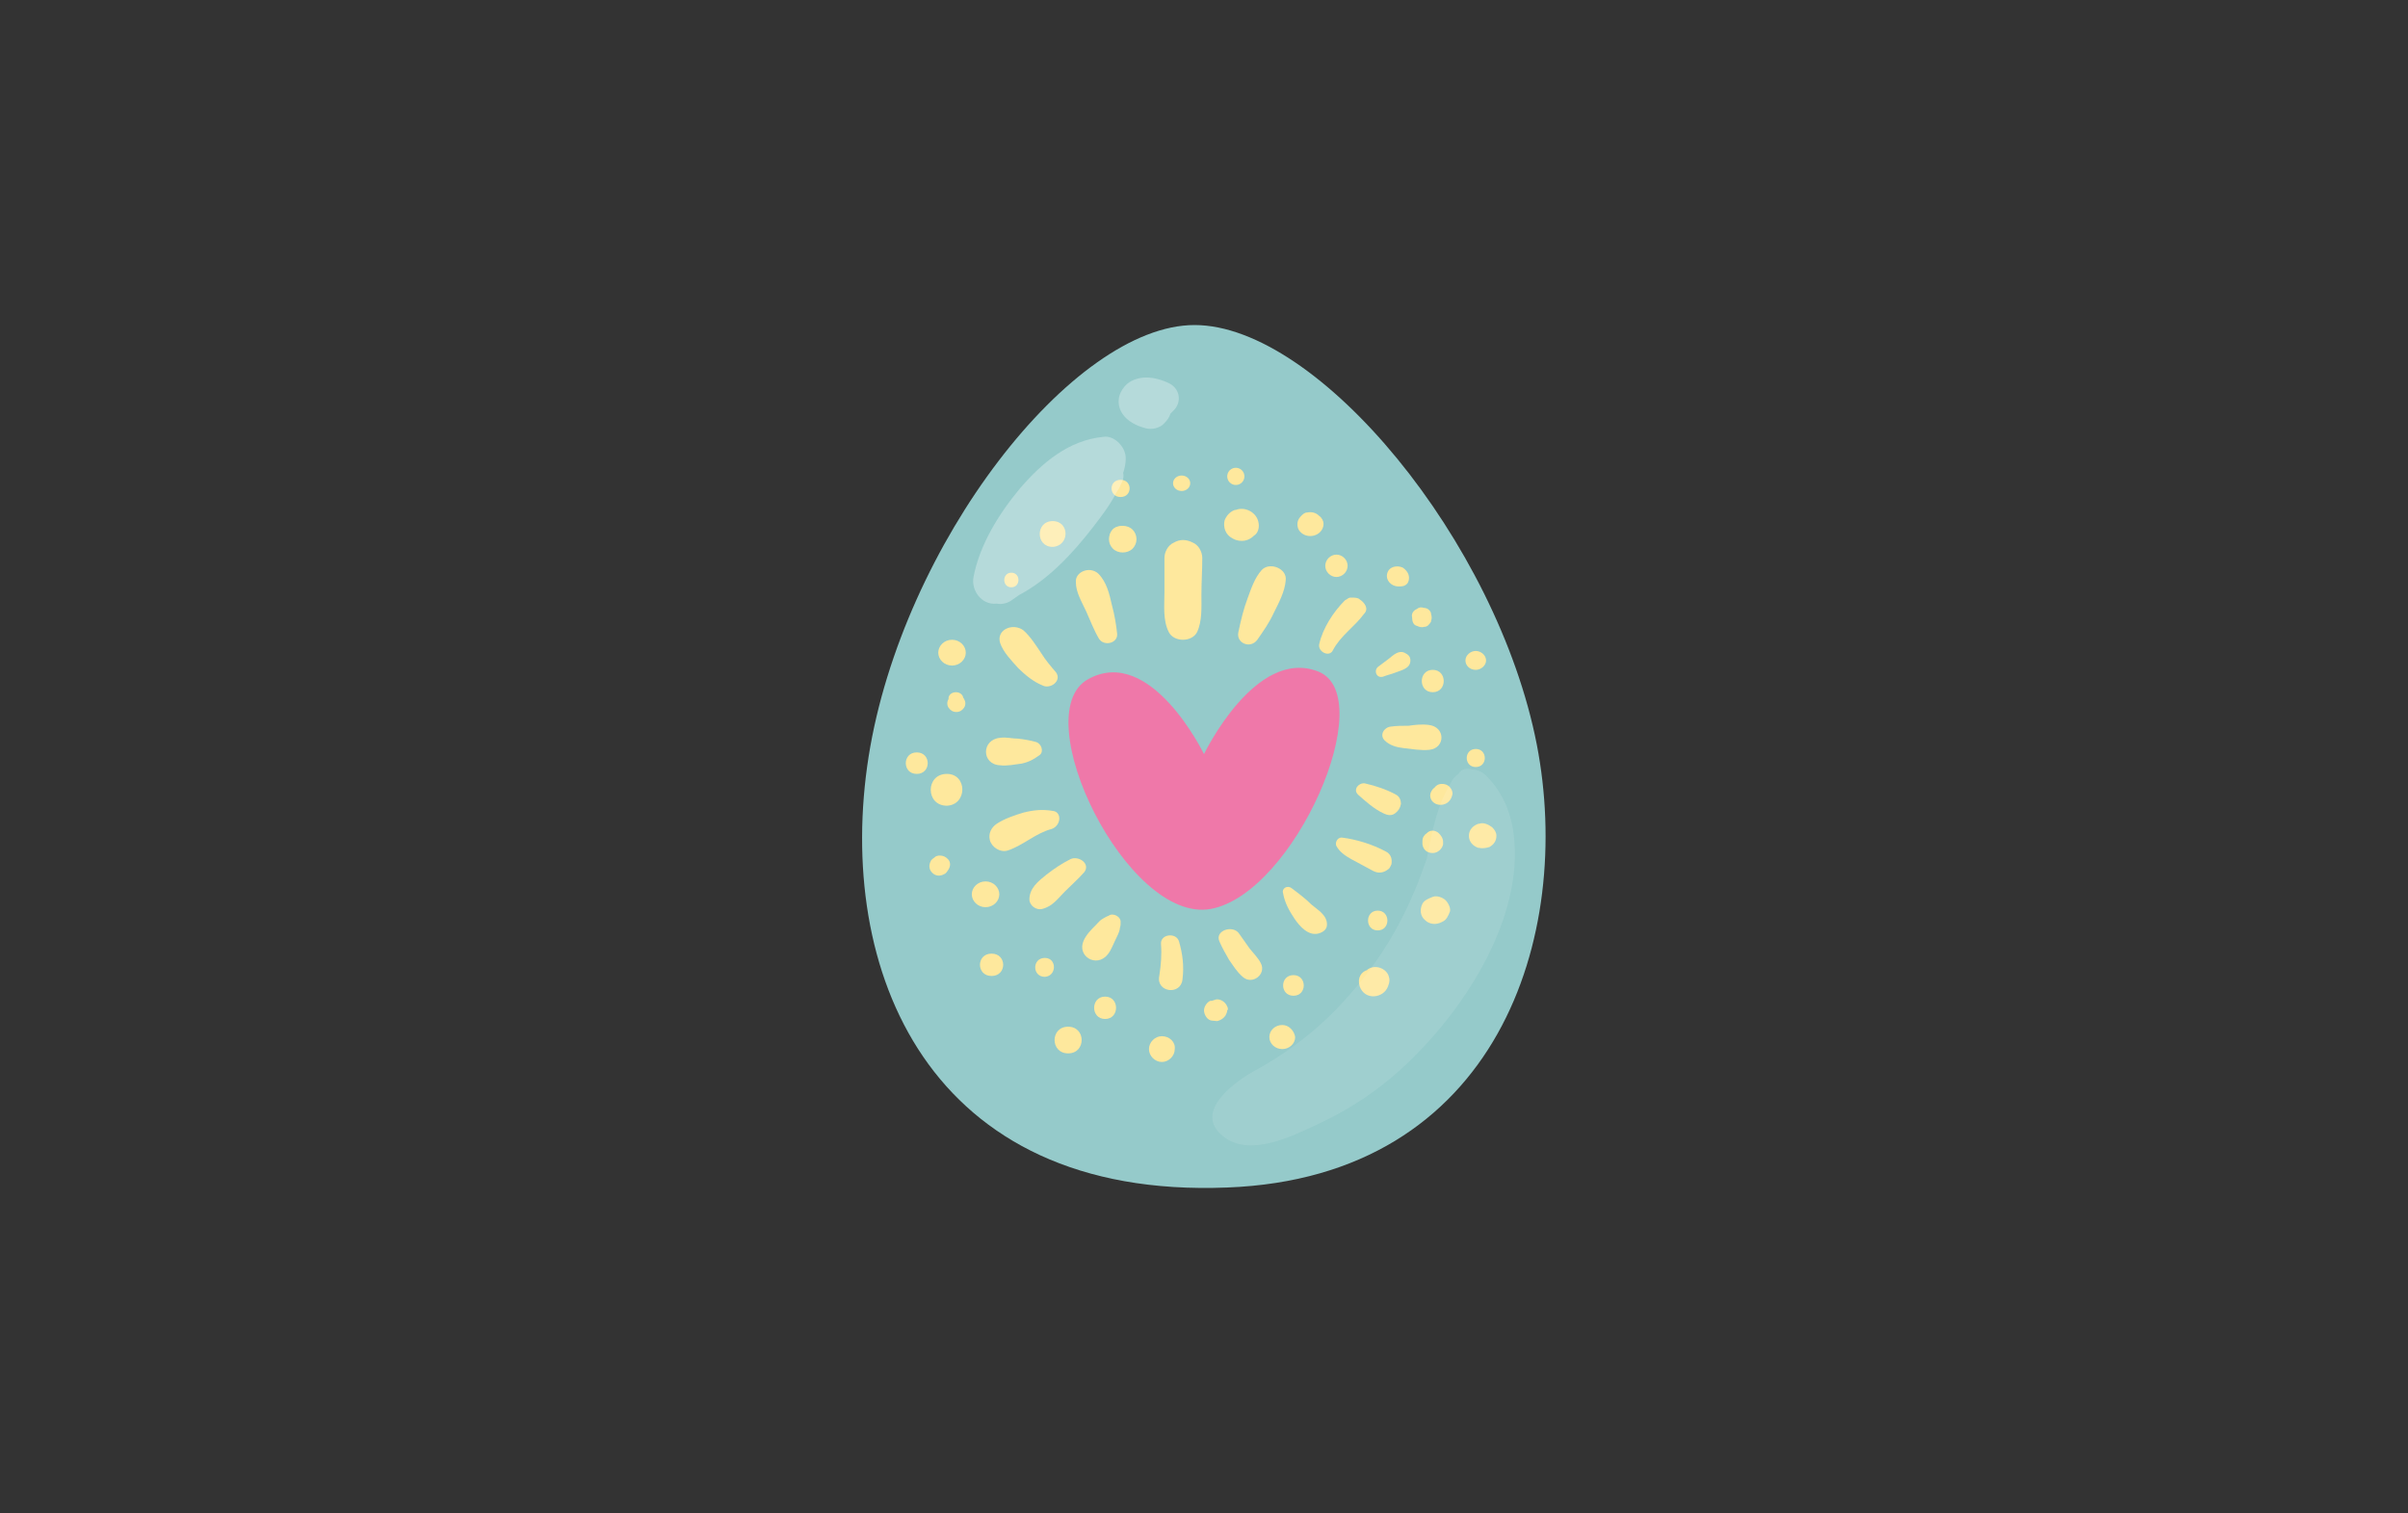 <?xml version="1.0" encoding="utf-8"?>
<!-- Generator: Adobe Illustrator 21.1.0, SVG Export Plug-In . SVG Version: 6.00 Build 0)  -->
<svg version="1.1" id="图层_1" xmlns="http://www.w3.org/2000/svg" xmlns:xlink="http://www.w3.org/1999/xlink" x="0px" y="0px"
	 viewBox="0 0 280 176" style="enable-background:new 0 0 280 176;" xml:space="preserve">
<rect x="0" y="0" width="280" height="176" fill="#333333" stroke="none"/>
<style type="text/css">
	.st0{fill:#95CACA;}
	.st1{fill:#EF78A9;}
	.st2{fill:#FEE89D;}
	.st3{opacity:0.3;fill:#FFFFFF;}
	.st4{opacity:0.1;fill:#FFFFFF;}
</style>
<path class="st0" d="M178.7,86.6c-4.6-23.6-25.4-48.8-39.8-48.8c-14.2,0-34,25.5-37.9,50.2c-3.9,24.8,6.9,51.5,41.7,50.1
	C174.2,136.9,183,108.8,178.7,86.6z"/>
<path class="st1" d="M140,87.7c0,0-6.2-12.8-13.5-8.7c-7.3,4.1,4.6,28.5,14.3,26.7c9.7-1.8,19.7-24.7,12.5-27.6
	C146,75.2,140,87.7,140,87.7z"/>
<path class="st2" d="M130.3,61.2c-1.7,0-1.7,2.6,0,2.6C132.1,63.8,132.1,61.2,130.3,61.2z"/>
<g>
	<path class="st2" d="M161.5,113.6c-0.2-0.9-1.5-1.5-2.4-0.9c0,0-0.1,0-0.1,0.1c-0.7,0.2-1.2,0.9-0.9,1.9c0,0,0,0,0,0
		c0.6,1.7,2.8,1.4,3.3,0c0,0,0,0,0,0c0,0,0,0,0,0C161.6,114.2,161.6,113.9,161.5,113.6z"/>
	<path class="st2" d="M168.1,104.7c-0.3-0.3-1-0.6-1.5-0.4c-0.5,0.2-1,0.4-1.2,0.8c-0.3,0.6-0.3,1.4,0.3,1.9c0.5,0.5,1.3,0.6,2,0.2
		c0.5-0.2,0.7-0.7,0.9-1.2C168.7,105.6,168.4,105,168.1,104.7z"/>
	<path class="st2" d="M173.5,96.2c-0.4-0.3-1-0.6-1.5-0.4l-0.1,0c-0.6,0.2-1.1,0.7-1.1,1.4s0.5,1.2,1.1,1.4l0.1,0
		c0.4,0.1,0.9,0,1.2-0.1c0.5-0.3,0.8-0.7,0.8-1.3C174,96.8,173.8,96.5,173.5,96.2z"/>
	<g>
		<path class="st2" d="M139.8,64.9c0-0.7-0.4-1.5-1.1-1.8c-0.8-0.4-1.5-0.4-2.2,0c-0.7,0.3-1.1,1.1-1.1,1.8c0,1.3,0,2.7,0,4
			c0,1.5-0.2,3.2,0.5,4.6c0.6,1.2,2.7,1.2,3.3,0c0.6-1.3,0.5-2.9,0.5-4.3C139.7,67.8,139.8,66.3,139.8,64.9z"/>
		<path class="st2" d="M129.3,70.4c-0.3-1.3-0.6-2.7-1.6-3.7c-1-0.9-2.7-0.2-2.6,1c0,1.2,0.7,2.3,1.2,3.4c0.5,1.1,0.9,2.2,1.5,3.2
			c0.6,0.9,2.2,0.5,2.1-0.6C129.8,72.7,129.6,71.5,129.3,70.4z"/>
		<path class="st2" d="M122.8,78.2c-0.6-0.7-1.2-1.4-1.7-2.2c-0.6-0.9-1.3-2-2.1-2.7c-1.2-0.9-3.2-0.1-2.7,1.5
			c0.4,1.1,1.3,2,2.1,2.9c0.8,0.8,1.8,1.6,2.8,2C122.1,80.2,123.5,79.2,122.8,78.2z"/>
		<path class="st2" d="M120.5,86.3c-0.7-0.2-1.3-0.3-2.1-0.4c-0.7,0-1.4-0.2-2.1-0.1c-2.2,0.2-2.2,3.1,0,3.2
			c0.8,0.1,1.7-0.1,2.5-0.2c0.9-0.2,1.4-0.5,2.1-1C121.4,87.4,121.1,86.5,120.5,86.3z"/>
		<path class="st2" d="M122.4,94.3c-1.2-0.2-2.2-0.1-3.4,0.2c-1,0.3-2.2,0.7-3.1,1.3c-0.6,0.4-1,1.1-0.8,1.9
			c0.2,0.8,1.2,1.5,2.1,1.2c1.8-0.6,3.2-2,5.1-2.5C123.4,96,123.5,94.4,122.4,94.3z"/>
		<path class="st2" d="M124.5,99.9c-1,0.5-1.9,1.1-2.8,1.8c-1,0.8-2,1.6-2,2.9c0,0.7,0.8,1.3,1.5,1.1c1.2-0.3,1.8-1.2,2.6-2
			c0.8-0.8,1.6-1.5,2.3-2.3C126.8,100.4,125.4,99.5,124.5,99.9z"/>
		<path class="st2" d="M128.9,106.5C128.8,106.5,128.8,106.5,128.9,106.5c-0.3,0.1-0.4,0.2-0.6,0.3c-0.4,0.2-0.6,0.5-0.9,0.8
			c-0.5,0.5-1.1,1.1-1.4,1.8c-0.8,1.8,1.5,3.2,2.8,1.6c0.4-0.5,0.6-1.1,0.9-1.7c0.2-0.4,0.4-0.8,0.5-1.2c0-0.2,0.1-0.4,0.1-0.6
			c0-0.1,0-0.1,0-0.2C130.4,106.6,129.4,106.1,128.9,106.5z"/>
		<path class="st2" d="M137.1,109.5c-0.3-1.1-2.2-0.9-2.1,0.3c0.1,1.2,0,2.4-0.2,3.7c-0.4,1.9,2.5,2.3,2.7,0.4
			C137.7,112.3,137.5,110.9,137.1,109.5z"/>
		<path class="st2" d="M146.6,112c-0.3-0.6-0.9-1.2-1.3-1.7c-0.4-0.6-0.8-1.1-1.2-1.7c-0.7-1.1-2.9-0.4-2.3,0.9
			c0.3,0.7,0.7,1.4,1.1,2.1c0.5,0.7,0.9,1.4,1.6,2C145.6,114.6,147.3,113.3,146.6,112z"/>
		<path class="st2" d="M152.5,105.2c-0.7-0.7-1.5-1.3-2.3-1.9c-0.5-0.4-1.2,0-1,0.6c0.2,1.1,0.7,2,1.3,2.9c0.6,0.9,1.7,2.2,3,1.7
			c0.5-0.2,0.8-0.5,0.8-1C154.3,106.4,153.2,105.8,152.5,105.2z"/>
		<path class="st2" d="M161.1,99c-1.5-0.8-3.4-1.4-5.1-1.6c-0.5,0-0.8,0.6-0.6,1c0.4,0.7,1,1.1,1.7,1.5c0.9,0.5,1.7,0.9,2.6,1.4
			c0.6,0.3,1.2,0.2,1.7-0.2c0.2-0.1,0.3-0.4,0.4-0.6C161.9,99.8,161.7,99.3,161.1,99z"/>
		<path class="st2" d="M162.3,92.4c-1.1-0.6-2.3-1-3.6-1.3c-0.7-0.1-1.4,0.7-0.8,1.3c0.9,0.8,1.9,1.7,3,2.2c0.4,0.2,0.9,0.3,1.3,0
			c0.4-0.3,0.6-0.6,0.7-1.1C162.9,93,162.7,92.6,162.3,92.4z"/>
		<path class="st2" d="M166.1,84.3c-0.8-0.1-1.6,0-2.3,0.1c-0.7,0-1.4,0-2.1,0.1c-0.8,0.1-1.3,1-0.7,1.6c0.6,0.6,1.4,0.8,2.2,0.9
			c1,0.1,2,0.3,3,0.2C168.1,87,168.1,84.5,166.1,84.3z"/>
		<path class="st2" d="M163.3,75.9c-0.7-0.3-1.3,0.3-1.8,0.7c-0.4,0.3-0.8,0.6-1.2,0.9c-0.6,0.4-0.3,1.4,0.5,1.2
			c0.5-0.2,1-0.3,1.5-0.5c0.8-0.3,1.7-0.5,1.7-1.4C164,76.3,163.7,76.1,163.3,75.9z"/>
		<path class="st2" d="M146.7,66.3c-0.8,0.9-1.2,2.1-1.6,3.2c-0.5,1.3-0.8,2.6-1.1,4c-0.3,1.3,1.4,2,2.2,0.9c0.7-1,1.4-2,1.9-3.1
			c0.6-1.2,1.3-2.5,1.4-3.8C149.7,66.1,147.6,65.3,146.7,66.3z"/>
		<path class="st2" d="M158.1,69.7C158.1,69.7,158.1,69.7,158.1,69.7c-0.2-0.2-0.6-0.2-0.9-0.2c0,0,0,0-0.1,0c0,0-0.1,0-0.1,0
			c-0.1,0-0.3,0.1-0.4,0.2c-0.1,0-0.1,0.1-0.2,0.1c-1.4,1.4-2.6,3.3-3,5.1c-0.2,0.9,1.2,1.6,1.6,0.7c0.9-1.7,2.5-2.7,3.6-4.2
			C159.2,70.8,158.7,70.1,158.1,69.7z"/>
		<path class="st2" d="M131.7,61.6C131.7,61.6,131.7,61.6,131.7,61.6c-0.6-0.6-1.7-0.6-2.3,0c-0.6,0.6-0.6,1.6,0,2.2c0,0,0,0,0,0
			c0.6,0.6,1.7,0.6,2.3,0C132.3,63.2,132.3,62.2,131.7,61.6z"/>
		<path class="st2" d="M146.3,60.6c-0.3-1.1-1.6-1.7-2.6-1.3c0,0-0.1,0-0.1,0c0,0,0,0,0,0c-0.6,0.2-1,0.7-1.2,1.2
			c-0.2,0.8,0.1,1.7,0.9,2.1c0.3,0.2,0.7,0.3,1.1,0.3c0.5,0,1-0.2,1.4-0.6C146.3,62,146.5,61.3,146.3,60.6z"/>
		<ellipse class="st2" cx="137.4" cy="56.2" rx="1" ry="0.9"/>
		<path class="st2" d="M153.4,60c-0.4-0.4-0.9-0.5-1.4-0.4c-0.3,0-0.5,0.2-0.7,0.4c-0.4,0.4-0.5,0.8-0.4,1.3c0.1,0.5,0.6,0.9,1.1,1
			c0.9,0.2,1.9-0.4,1.9-1.4C153.9,60.6,153.7,60.2,153.4,60z"/>
		<path class="st2" d="M155.4,64.5c-0.7,0-1.3,0.6-1.3,1.3c0,0.7,0.6,1.3,1.3,1.3c0.7,0,1.3-0.6,1.3-1.3
			C156.7,65.1,156.1,64.5,155.4,64.5z"/>
		<path class="st2" d="M163.8,66.9c-0.1-0.4-0.4-0.7-0.7-0.9c-0.7-0.3-1.6-0.1-1.8,0.7c-0.2,0.8,0.5,1.5,1.3,1.5c0.4,0,0.7,0,1-0.3
			C163.8,67.7,163.9,67.3,163.8,66.9z"/>
		<path class="st2" d="M130.3,55.8c-1.4,0-1.4,2,0,2C131.7,57.8,131.7,55.8,130.3,55.8z"/>
		<path class="st2" d="M122.4,60.6c-2,0-2,3,0,3C124.4,63.5,124.4,60.6,122.4,60.6z"/>
		<path class="st2" d="M117.6,66.6c-1.1,0-1.1,1.7,0,1.7C118.7,68.3,118.7,66.6,117.6,66.6z"/>
		<path class="st2" d="M110.7,74.4c-0.9,0-1.6,0.7-1.6,1.5c0,0.8,0.7,1.5,1.6,1.5c0.9,0,1.6-0.7,1.6-1.5
			C112.3,75.1,111.6,74.4,110.7,74.4z"/>
		<path class="st2" d="M112.1,81.3C112.1,81.3,112.1,81.3,112.1,81.3c0-0.1-0.1-0.1-0.1-0.2c-0.2-0.8-1.5-0.8-1.7,0c0,0,0,0.1,0,0.1
			c0,0,0,0,0,0.1c-0.2,0.3-0.2,0.7,0,1c0.2,0.3,0.5,0.5,0.9,0.5c0.4,0,0.7-0.2,0.9-0.5C112.3,82,112.3,81.6,112.1,81.3z"/>
		<path class="st2" d="M106.6,87.5c-1.7,0-1.7,2.5,0,2.5C108.3,90,108.3,87.5,106.6,87.5z"/>
		<path class="st2" d="M110.1,90c-2.5,0-2.5,3.7,0,3.7C112.5,93.6,112.5,90,110.1,90z"/>
		<path class="st2" d="M110.1,99.8c-0.3-0.3-0.9-0.4-1.3-0.2c-0.2,0.2-0.5,0.3-0.6,0.6c-0.2,0.4-0.2,0.9,0.2,1.3
			c0.4,0.4,0.9,0.4,1.3,0.2c0.3-0.1,0.4-0.3,0.6-0.6C110.6,100.6,110.5,100.1,110.1,99.8z"/>
		<path class="st2" d="M114.6,102.5c-0.9,0-1.6,0.7-1.6,1.5c0,0.8,0.7,1.5,1.6,1.5c0.9,0,1.6-0.7,1.6-1.5
			C116.2,103.2,115.5,102.5,114.6,102.5z"/>
		<path class="st2" d="M115.3,110.9c-1.8,0-1.8,2.6,0,2.6C117.1,113.5,117.1,110.9,115.3,110.9z"/>
		<path class="st2" d="M121.5,111.4c-1.5,0-1.5,2.2,0,2.2C122.9,113.5,122.9,111.4,121.5,111.4z"/>
		<path class="st2" d="M124.2,119.4c-2.1,0-2.1,3.1,0,3.1C126.3,122.5,126.3,119.4,124.2,119.4z"/>
		<path class="st2" d="M128.5,115.9c-1.7,0-1.7,2.6,0,2.6C130.2,118.5,130.2,115.9,128.5,115.9z"/>
		<path class="st2" d="M135.1,120.5c-0.8,0-1.5,0.7-1.5,1.5c0,0.8,0.7,1.5,1.5,1.5c0.8,0,1.5-0.7,1.5-1.5
			C136.7,121.2,136,120.5,135.1,120.5z"/>
		<g>
			<path class="st2" d="M142.4,116.6c-0.3-0.3-0.8-0.5-1.2-0.3c-0.1,0-0.2,0.1-0.4,0.1c-0.1,0-0.1,0-0.1,0c-0.4,0.2-0.7,0.7-0.7,1.1
				c0,0,0,0,0,0c0,0.5,0.4,1.2,1,1.2c0.3,0,0.5,0.1,0.7,0c0.3-0.1,0.6-0.3,0.8-0.6c0.1-0.2,0.2-0.4,0.2-0.6
				C142.9,117.4,142.7,116.9,142.4,116.6z"/>
			<path class="st2" d="M140.7,116.5c0.1,0,0.2-0.1,0.3-0.1C140.8,116.4,140.7,116.5,140.7,116.5z"/>
		</g>
		<path class="st2" d="M149.1,119.2c-0.8,0-1.5,0.6-1.5,1.4c0,0.8,0.7,1.4,1.5,1.4c0.8,0,1.5-0.6,1.5-1.4
			C150.5,119.9,149.9,119.2,149.1,119.2z"/>
		<path class="st2" d="M150.4,113.4c-1.6,0-1.6,2.4,0,2.4C152,115.8,152,113.4,150.4,113.4z"/>
		<path class="st2" d="M160.2,105.9c-1.5,0-1.5,2.3,0,2.3C161.7,108.2,161.7,105.9,160.2,105.9z"/>
		<path class="st2" d="M167.8,97.9C167.8,97.9,167.8,97.8,167.8,97.9c0-0.4-0.2-0.7-0.5-1c-0.2-0.2-0.5-0.3-0.7-0.3
			c-0.3,0-0.5,0.1-0.7,0.3c-0.3,0.2-0.5,0.5-0.5,0.9c0,0,0,0,0,0.1c0,0.1,0,0.2,0,0.3c0.1,0.6,0.5,1,1.2,1c0.6,0,1.1-0.5,1.2-1
			C167.8,98.1,167.8,98,167.8,97.9z"/>
		<path class="st2" d="M168,91.2c-0.5-0.1-0.9,0-1.2,0.4c-0.3,0.2-0.5,0.6-0.5,0.9c0,0.6,0.5,1.1,1.2,1.1c0.8,0,1.3-0.6,1.4-1.3
			C168.9,91.8,168.5,91.3,168,91.2z"/>
		<path class="st2" d="M171.6,87.1c-1.4,0-1.4,2.1,0,2.1C173,89.2,173,87.1,171.6,87.1z"/>
		<path class="st2" d="M166.6,77.9c-1.7,0-1.7,2.6,0,2.6C168.3,80.5,168.3,77.9,166.6,77.9z"/>
		<path class="st2" d="M171.6,75.7c-0.6,0-1.2,0.5-1.2,1.1s0.5,1.1,1.2,1.1c0.6,0,1.2-0.5,1.2-1.1S172.2,75.7,171.6,75.7z"/>
		<path class="st2" d="M166.4,72.3C166.4,72.3,166.4,72.3,166.4,72.3c0,0,0-0.1,0-0.1c0.1-0.2,0.1-0.5,0-0.8c0,0,0-0.1,0-0.1
			c0,0,0,0,0,0c-0.1-0.3-0.4-0.6-0.8-0.6c-0.3-0.1-0.6-0.1-0.8,0.1c-0.5,0.2-0.7,0.6-0.6,1c0,0.4,0.1,0.9,0.6,1
			c0.2,0.1,0.5,0.2,0.8,0.1C166,72.9,166.2,72.6,166.4,72.3z"/>
		<ellipse class="st2" cx="143.7" cy="55.4" rx="1" ry="1"/>
	</g>
</g>
<g>
	<path class="st3" d="M128.3,50.8c-4.1,0.4-7.2,3.1-9.7,6c-2.5,3-4.7,6.6-5.4,10.3c-0.3,1.5,0.9,3.3,2.7,3.1c0.5,0.1,1.1,0,1.6-0.3
		c0.3-0.2,0.7-0.5,1-0.7c3.4-1.8,6.2-4.8,8.6-7.9c1-1.3,2-2.6,2.7-4c0.2-0.3,0.4-0.6,0.5-0.9c0.3-0.5,0.4-1,0.3-1.4
		c0.2-0.6,0.3-1.1,0.3-1.7C130.9,51.9,129.5,50.6,128.3,50.8z"/>
	<path class="st3" d="M136,44.6c-0.8-0.4-1.8-0.7-2.7-0.7c-0.9,0-1.9,0.3-2.5,1c-0.8,0.9-1,2.1-0.3,3.2c0.6,0.9,1.6,1.4,2.7,1.7
		c0.7,0.2,1.7,0,2.2-0.6c0.3-0.3,0.6-0.7,0.7-1.1c0.1-0.1,0.2-0.2,0.3-0.3C137.4,46.9,137.3,45.3,136,44.6z"/>
</g>
<path class="st4" d="M175.9,96.3c-0.4-2.3-1.4-4.4-3.1-6.1c-0.4-0.4-1-0.7-1.6-0.7c-0.6-0.2-1.3-0.1-1.6,0.5
	c-0.3,0.2-0.5,0.4-0.7,0.7c-1.8,2.8-2.4,6.1-3,9.2c-0.5,1.3-0.9,2.6-1.5,3.9c-1.8,4.3-4.3,8.3-7.4,11.8c-3,3.5-6.6,6.4-10.7,8.7
	c-2.5,1.3-7.8,5-4,7.9c3.1,2.4,8-0.1,11-1.5c4.3-2,8.1-4.7,11.3-8C171.1,116.2,177.5,105.7,175.9,96.3z"/>
</svg>
